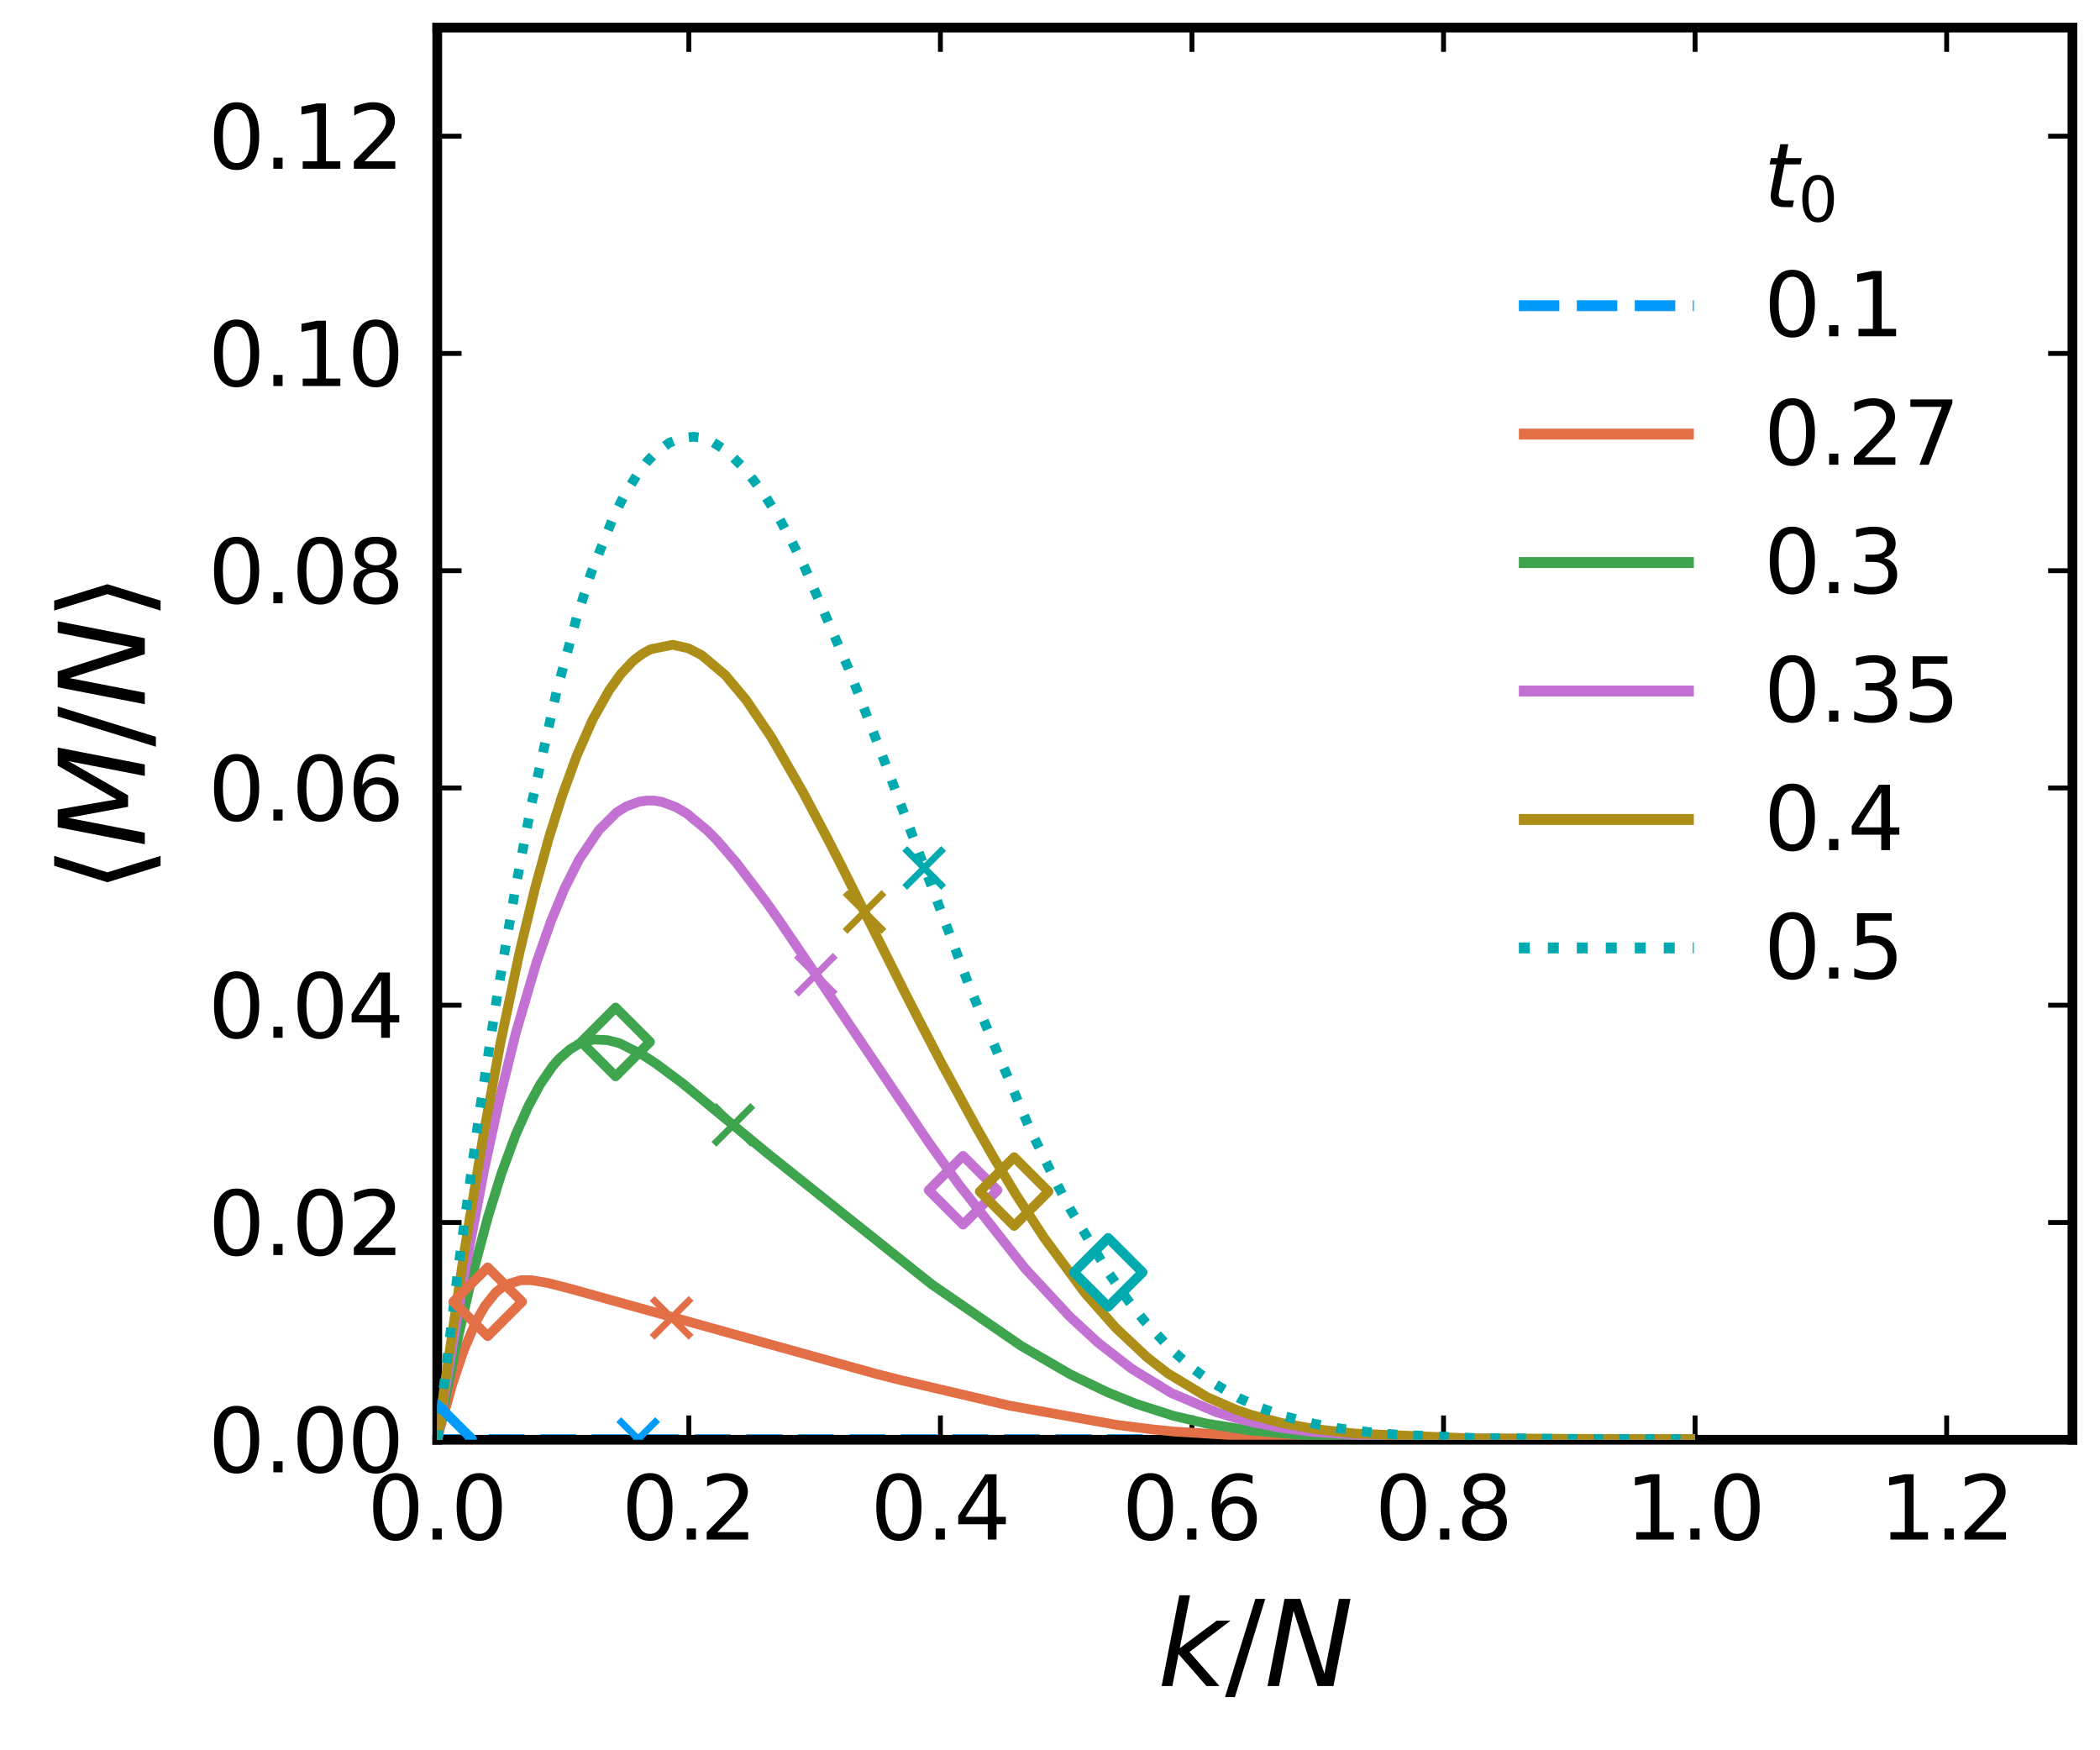 <?xml version="1.0" encoding="utf-8" standalone="no"?>
<!DOCTYPE svg PUBLIC "-//W3C//DTD SVG 1.1//EN"
  "http://www.w3.org/Graphics/SVG/1.1/DTD/svg11.dtd">
<svg xmlns:xlink="http://www.w3.org/1999/xlink" width="216pt" height="180pt" viewBox="0 0 216 180" xmlns="http://www.w3.org/2000/svg" version="1.1">
 <defs>
  <style type="text/css">*{stroke-linejoin: round; stroke-linecap: butt}</style>
 </defs>
 <g id="figure_1">
  <g id="patch_1">
   <path d="M 0 180 
L 216 180 
L 216 0 
L 0 0 
z
" style="fill: #ffffff"/>
  </g>
  <g id="axes_1">
   <g id="patch_2">
    <path d="M 44.976 148.065 
L 213.165 148.065 
L 213.165 2.835 
L 44.976 2.835 
z
" style="fill: #ffffff"/>
   </g>
   <g id="PathCollection_1">
    <defs>
     <path id="m9164ee9cb3" d="M 0 0 
C 0 0 0 0 0 0 
C 0 0 0 0 0 0 
C 0 0 0 0 0 0 
C 0 0 0 0 0 0 
C 0 0 0 0 0 0 
C 0 0 0 0 0 0 
C 0 0 0 0 0 0 
C 0 0 0 0 0 0 
z
" style="stroke: #ffffff; stroke-width: 0.7"/>
    </defs>
    <g clip-path="url(#pc8a3dd1bd7)">
     <use xlink:href="#m9164ee9cb3" x="44.976" y="148.065" style="fill: #ffffff; fill-opacity: 0; stroke: #ffffff; stroke-width: 0.7"/>
    </g>
   </g>
   <g id="matplotlib.axis_1">
    <g id="xtick_1">
     <g id="line2d_1">
      <defs>
       <path id="m37cf990daa" d="M 0 0 
L 0 -2.5 
" style="stroke: #000000; stroke-width: 0.5"/>
      </defs>
      <g>
       <use xlink:href="#m37cf990daa" x="44.976" y="148.065" style="stroke: #000000; stroke-width: 0.5"/>
      </g>
     </g>
     <g id="line2d_2">
      <defs>
       <path id="m1d68450e44" d="M 0 0 
L 0 2.5 
" style="stroke: #000000; stroke-width: 0.5"/>
      </defs>
      <g>
       <use xlink:href="#m1d68450e44" x="44.976" y="2.835" style="stroke: #000000; stroke-width: 0.5"/>
      </g>
     </g>
     <g id="text_1">
      <!-- $0.0$ -->
      <g transform="translate(37.776 158.404) scale(0.09 -0.09)">
       <defs>
        <path id="DejaVuSans-30" d="M 2034 4250 
Q 1547 4250 1301 3770 
Q 1056 3291 1056 2328 
Q 1056 1369 1301 889 
Q 1547 409 2034 409 
Q 2525 409 2770 889 
Q 3016 1369 3016 2328 
Q 3016 3291 2770 3770 
Q 2525 4250 2034 4250 
z
M 2034 4750 
Q 2819 4750 3233 4129 
Q 3647 3509 3647 2328 
Q 3647 1150 3233 529 
Q 2819 -91 2034 -91 
Q 1250 -91 836 529 
Q 422 1150 422 2328 
Q 422 3509 836 4129 
Q 1250 4750 2034 4750 
z
" transform="scale(0.016)"/>
        <path id="DejaVuSans-2e" d="M 684 794 
L 1344 794 
L 1344 0 
L 684 0 
L 684 794 
z
" transform="scale(0.016)"/>
       </defs>
       <use xlink:href="#DejaVuSans-30" transform="translate(0 0.781)"/>
       <use xlink:href="#DejaVuSans-2e" transform="translate(63.623 0.781)"/>
       <use xlink:href="#DejaVuSans-30" transform="translate(95.41 0.781)"/>
      </g>
     </g>
    </g>
    <g id="xtick_2">
     <g id="line2d_3">
      <g>
       <use xlink:href="#m37cf990daa" x="70.852" y="148.065" style="stroke: #000000; stroke-width: 0.5"/>
      </g>
     </g>
     <g id="line2d_4">
      <g>
       <use xlink:href="#m1d68450e44" x="70.852" y="2.835" style="stroke: #000000; stroke-width: 0.5"/>
      </g>
     </g>
     <g id="text_2">
      <!-- $0.2$ -->
      <g transform="translate(63.922 158.404) scale(0.09 -0.09)">
       <defs>
        <path id="DejaVuSans-32" d="M 1228 531 
L 3431 531 
L 3431 0 
L 469 0 
L 469 531 
Q 828 903 1448 1529 
Q 2069 2156 2228 2338 
Q 2531 2678 2651 2914 
Q 2772 3150 2772 3378 
Q 2772 3750 2511 3984 
Q 2250 4219 1831 4219 
Q 1534 4219 1204 4116 
Q 875 4013 500 3803 
L 500 4441 
Q 881 4594 1212 4672 
Q 1544 4750 1819 4750 
Q 2544 4750 2975 4387 
Q 3406 4025 3406 3419 
Q 3406 3131 3298 2873 
Q 3191 2616 2906 2266 
Q 2828 2175 2409 1742 
Q 1991 1309 1228 531 
z
" transform="scale(0.016)"/>
       </defs>
       <use xlink:href="#DejaVuSans-30" transform="translate(0 0.781)"/>
       <use xlink:href="#DejaVuSans-2e" transform="translate(63.623 0.781)"/>
       <use xlink:href="#DejaVuSans-32" transform="translate(89.91 0.781)"/>
      </g>
     </g>
    </g>
    <g id="xtick_3">
     <g id="line2d_5">
      <g>
       <use xlink:href="#m37cf990daa" x="96.727" y="148.065" style="stroke: #000000; stroke-width: 0.5"/>
      </g>
     </g>
     <g id="line2d_6">
      <g>
       <use xlink:href="#m1d68450e44" x="96.727" y="2.835" style="stroke: #000000; stroke-width: 0.5"/>
      </g>
     </g>
     <g id="text_3">
      <!-- $0.4$ -->
      <g transform="translate(89.527 158.404) scale(0.09 -0.09)">
       <defs>
        <path id="DejaVuSans-34" d="M 2419 4116 
L 825 1625 
L 2419 1625 
L 2419 4116 
z
M 2253 4666 
L 3047 4666 
L 3047 1625 
L 3713 1625 
L 3713 1100 
L 3047 1100 
L 3047 0 
L 2419 0 
L 2419 1100 
L 313 1100 
L 313 1709 
L 2253 4666 
z
" transform="scale(0.016)"/>
       </defs>
       <use xlink:href="#DejaVuSans-30" transform="translate(0 0.781)"/>
       <use xlink:href="#DejaVuSans-2e" transform="translate(63.623 0.781)"/>
       <use xlink:href="#DejaVuSans-34" transform="translate(95.41 0.781)"/>
      </g>
     </g>
    </g>
    <g id="xtick_4">
     <g id="line2d_7">
      <g>
       <use xlink:href="#m37cf990daa" x="122.602" y="148.065" style="stroke: #000000; stroke-width: 0.5"/>
      </g>
     </g>
     <g id="line2d_8">
      <g>
       <use xlink:href="#m1d68450e44" x="122.602" y="2.835" style="stroke: #000000; stroke-width: 0.5"/>
      </g>
     </g>
     <g id="text_4">
      <!-- $0.6$ -->
      <g transform="translate(115.402 158.404) scale(0.09 -0.09)">
       <defs>
        <path id="DejaVuSans-36" d="M 2113 2584 
Q 1688 2584 1439 2293 
Q 1191 2003 1191 1497 
Q 1191 994 1439 701 
Q 1688 409 2113 409 
Q 2538 409 2786 701 
Q 3034 994 3034 1497 
Q 3034 2003 2786 2293 
Q 2538 2584 2113 2584 
z
M 3366 4563 
L 3366 3988 
Q 3128 4100 2886 4159 
Q 2644 4219 2406 4219 
Q 1781 4219 1451 3797 
Q 1122 3375 1075 2522 
Q 1259 2794 1537 2939 
Q 1816 3084 2150 3084 
Q 2853 3084 3261 2657 
Q 3669 2231 3669 1497 
Q 3669 778 3244 343 
Q 2819 -91 2113 -91 
Q 1303 -91 875 529 
Q 447 1150 447 2328 
Q 447 3434 972 4092 
Q 1497 4750 2381 4750 
Q 2619 4750 2861 4703 
Q 3103 4656 3366 4563 
z
" transform="scale(0.016)"/>
       </defs>
       <use xlink:href="#DejaVuSans-30" transform="translate(0 0.781)"/>
       <use xlink:href="#DejaVuSans-2e" transform="translate(63.623 0.781)"/>
       <use xlink:href="#DejaVuSans-36" transform="translate(95.41 0.781)"/>
      </g>
     </g>
    </g>
    <g id="xtick_5">
     <g id="line2d_9">
      <g>
       <use xlink:href="#m37cf990daa" x="148.477" y="148.065" style="stroke: #000000; stroke-width: 0.5"/>
      </g>
     </g>
     <g id="line2d_10">
      <g>
       <use xlink:href="#m1d68450e44" x="148.477" y="2.835" style="stroke: #000000; stroke-width: 0.5"/>
      </g>
     </g>
     <g id="text_5">
      <!-- $0.8$ -->
      <g transform="translate(141.412 158.404) scale(0.09 -0.09)">
       <defs>
        <path id="DejaVuSans-38" d="M 2034 2216 
Q 1584 2216 1326 1975 
Q 1069 1734 1069 1313 
Q 1069 891 1326 650 
Q 1584 409 2034 409 
Q 2484 409 2743 651 
Q 3003 894 3003 1313 
Q 3003 1734 2745 1975 
Q 2488 2216 2034 2216 
z
M 1403 2484 
Q 997 2584 770 2862 
Q 544 3141 544 3541 
Q 544 4100 942 4425 
Q 1341 4750 2034 4750 
Q 2731 4750 3128 4425 
Q 3525 4100 3525 3541 
Q 3525 3141 3298 2862 
Q 3072 2584 2669 2484 
Q 3125 2378 3379 2068 
Q 3634 1759 3634 1313 
Q 3634 634 3220 271 
Q 2806 -91 2034 -91 
Q 1263 -91 848 271 
Q 434 634 434 1313 
Q 434 1759 690 2068 
Q 947 2378 1403 2484 
z
M 1172 3481 
Q 1172 3119 1398 2916 
Q 1625 2713 2034 2713 
Q 2441 2713 2670 2916 
Q 2900 3119 2900 3481 
Q 2900 3844 2670 4047 
Q 2441 4250 2034 4250 
Q 1625 4250 1398 4047 
Q 1172 3844 1172 3481 
z
" transform="scale(0.016)"/>
       </defs>
       <use xlink:href="#DejaVuSans-30" transform="translate(0 0.781)"/>
       <use xlink:href="#DejaVuSans-2e" transform="translate(63.623 0.781)"/>
       <use xlink:href="#DejaVuSans-38" transform="translate(92.785 0.781)"/>
      </g>
     </g>
    </g>
    <g id="xtick_6">
     <g id="line2d_11">
      <g>
       <use xlink:href="#m37cf990daa" x="174.353" y="148.065" style="stroke: #000000; stroke-width: 0.5"/>
      </g>
     </g>
     <g id="line2d_12">
      <g>
       <use xlink:href="#m1d68450e44" x="174.353" y="2.835" style="stroke: #000000; stroke-width: 0.5"/>
      </g>
     </g>
     <g id="text_6">
      <!-- $1.0$ -->
      <g transform="translate(167.153 158.404) scale(0.09 -0.09)">
       <defs>
        <path id="DejaVuSans-31" d="M 794 531 
L 1825 531 
L 1825 4091 
L 703 3866 
L 703 4441 
L 1819 4666 
L 2450 4666 
L 2450 531 
L 3481 531 
L 3481 0 
L 794 0 
L 794 531 
z
" transform="scale(0.016)"/>
       </defs>
       <use xlink:href="#DejaVuSans-31" transform="translate(0 0.781)"/>
       <use xlink:href="#DejaVuSans-2e" transform="translate(63.623 0.781)"/>
       <use xlink:href="#DejaVuSans-30" transform="translate(95.41 0.781)"/>
      </g>
     </g>
    </g>
    <g id="xtick_7">
     <g id="line2d_13">
      <g>
       <use xlink:href="#m37cf990daa" x="200.228" y="148.065" style="stroke: #000000; stroke-width: 0.5"/>
      </g>
     </g>
     <g id="line2d_14">
      <g>
       <use xlink:href="#m1d68450e44" x="200.228" y="2.835" style="stroke: #000000; stroke-width: 0.5"/>
      </g>
     </g>
     <g id="text_7">
      <!-- $1.2$ -->
      <g transform="translate(193.298 158.404) scale(0.09 -0.09)">
       <use xlink:href="#DejaVuSans-31" transform="translate(0 0.781)"/>
       <use xlink:href="#DejaVuSans-2e" transform="translate(63.623 0.781)"/>
       <use xlink:href="#DejaVuSans-32" transform="translate(89.91 0.781)"/>
      </g>
     </g>
    </g>
    <g id="text_8">
     <!-- $k/N$ -->
     <g transform="translate(119.051 173.394) scale(0.12 -0.12)">
      <defs>
       <path id="DejaVuSans-Oblique-6b" d="M 1172 4863 
L 1747 4863 
L 1197 2028 
L 3169 3500 
L 3916 3500 
L 1716 1825 
L 3322 0 
L 2625 0 
L 1131 1709 
L 800 0 
L 225 0 
L 1172 4863 
z
" transform="scale(0.016)"/>
       <path id="DejaVuSans-2f" d="M 1625 4666 
L 2156 4666 
L 531 -594 
L 0 -594 
L 1625 4666 
z
" transform="scale(0.016)"/>
       <path id="DejaVuSans-Oblique-4e" d="M 1081 4666 
L 1931 4666 
L 3219 666 
L 4000 4666 
L 4616 4666 
L 3706 0 
L 2853 0 
L 1569 4025 
L 788 0 
L 172 0 
L 1081 4666 
z
" transform="scale(0.016)"/>
      </defs>
      <use xlink:href="#DejaVuSans-Oblique-6b" transform="translate(0 0.016)"/>
      <use xlink:href="#DejaVuSans-2f" transform="translate(57.91 0.016)"/>
      <use xlink:href="#DejaVuSans-Oblique-4e" transform="translate(91.602 0.016)"/>
     </g>
    </g>
   </g>
   <g id="matplotlib.axis_2">
    <g id="ytick_1">
     <g id="line2d_15">
      <defs>
       <path id="m248666fb9f" d="M 0 0 
L 2.5 0 
" style="stroke: #000000; stroke-width: 0.5"/>
      </defs>
      <g>
       <use xlink:href="#m248666fb9f" x="44.976" y="148.065" style="stroke: #000000; stroke-width: 0.5"/>
      </g>
     </g>
     <g id="line2d_16">
      <defs>
       <path id="mcba1254a52" d="M 0 0 
L -2.5 0 
" style="stroke: #000000; stroke-width: 0.5"/>
      </defs>
      <g>
       <use xlink:href="#mcba1254a52" x="213.165" y="148.065" style="stroke: #000000; stroke-width: 0.5"/>
      </g>
     </g>
     <g id="text_9">
      <!-- $0.00$ -->
      <g transform="translate(21.406 151.485) scale(0.09 -0.09)">
       <use xlink:href="#DejaVuSans-30" transform="translate(0 0.781)"/>
       <use xlink:href="#DejaVuSans-2e" transform="translate(63.623 0.781)"/>
       <use xlink:href="#DejaVuSans-30" transform="translate(95.41 0.781)"/>
       <use xlink:href="#DejaVuSans-30" transform="translate(159.033 0.781)"/>
      </g>
     </g>
    </g>
    <g id="ytick_2">
     <g id="line2d_17">
      <g>
       <use xlink:href="#m248666fb9f" x="44.976" y="125.722" style="stroke: #000000; stroke-width: 0.5"/>
      </g>
     </g>
     <g id="line2d_18">
      <g>
       <use xlink:href="#mcba1254a52" x="213.165" y="125.722" style="stroke: #000000; stroke-width: 0.5"/>
      </g>
     </g>
     <g id="text_10">
      <!-- $0.02$ -->
      <g transform="translate(21.406 129.141) scale(0.09 -0.09)">
       <use xlink:href="#DejaVuSans-30" transform="translate(0 0.781)"/>
       <use xlink:href="#DejaVuSans-2e" transform="translate(63.623 0.781)"/>
       <use xlink:href="#DejaVuSans-30" transform="translate(95.41 0.781)"/>
       <use xlink:href="#DejaVuSans-32" transform="translate(159.033 0.781)"/>
      </g>
     </g>
    </g>
    <g id="ytick_3">
     <g id="line2d_19">
      <g>
       <use xlink:href="#m248666fb9f" x="44.976" y="103.379" style="stroke: #000000; stroke-width: 0.5"/>
      </g>
     </g>
     <g id="line2d_20">
      <g>
       <use xlink:href="#mcba1254a52" x="213.165" y="103.379" style="stroke: #000000; stroke-width: 0.5"/>
      </g>
     </g>
     <g id="text_11">
      <!-- $0.04$ -->
      <g transform="translate(21.406 106.798) scale(0.09 -0.09)">
       <use xlink:href="#DejaVuSans-30" transform="translate(0 0.781)"/>
       <use xlink:href="#DejaVuSans-2e" transform="translate(63.623 0.781)"/>
       <use xlink:href="#DejaVuSans-30" transform="translate(95.41 0.781)"/>
       <use xlink:href="#DejaVuSans-34" transform="translate(159.033 0.781)"/>
      </g>
     </g>
    </g>
    <g id="ytick_4">
     <g id="line2d_21">
      <g>
       <use xlink:href="#m248666fb9f" x="44.976" y="81.036" style="stroke: #000000; stroke-width: 0.5"/>
      </g>
     </g>
     <g id="line2d_22">
      <g>
       <use xlink:href="#mcba1254a52" x="213.165" y="81.036" style="stroke: #000000; stroke-width: 0.5"/>
      </g>
     </g>
     <g id="text_12">
      <!-- $0.06$ -->
      <g transform="translate(21.406 84.455) scale(0.09 -0.09)">
       <use xlink:href="#DejaVuSans-30" transform="translate(0 0.781)"/>
       <use xlink:href="#DejaVuSans-2e" transform="translate(63.623 0.781)"/>
       <use xlink:href="#DejaVuSans-30" transform="translate(95.41 0.781)"/>
       <use xlink:href="#DejaVuSans-36" transform="translate(159.033 0.781)"/>
      </g>
     </g>
    </g>
    <g id="ytick_5">
     <g id="line2d_23">
      <g>
       <use xlink:href="#m248666fb9f" x="44.976" y="58.693" style="stroke: #000000; stroke-width: 0.5"/>
      </g>
     </g>
     <g id="line2d_24">
      <g>
       <use xlink:href="#mcba1254a52" x="213.165" y="58.693" style="stroke: #000000; stroke-width: 0.5"/>
      </g>
     </g>
     <g id="text_13">
      <!-- $0.08$ -->
      <g transform="translate(21.406 62.112) scale(0.09 -0.09)">
       <use xlink:href="#DejaVuSans-30" transform="translate(0 0.781)"/>
       <use xlink:href="#DejaVuSans-2e" transform="translate(63.623 0.781)"/>
       <use xlink:href="#DejaVuSans-30" transform="translate(95.41 0.781)"/>
       <use xlink:href="#DejaVuSans-38" transform="translate(159.033 0.781)"/>
      </g>
     </g>
    </g>
    <g id="ytick_6">
     <g id="line2d_25">
      <g>
       <use xlink:href="#m248666fb9f" x="44.976" y="36.349" style="stroke: #000000; stroke-width: 0.5"/>
      </g>
     </g>
     <g id="line2d_26">
      <g>
       <use xlink:href="#mcba1254a52" x="213.165" y="36.349" style="stroke: #000000; stroke-width: 0.5"/>
      </g>
     </g>
     <g id="text_14">
      <!-- $0.10$ -->
      <g transform="translate(21.406 39.769) scale(0.09 -0.09)">
       <use xlink:href="#DejaVuSans-30" transform="translate(0 0.781)"/>
       <use xlink:href="#DejaVuSans-2e" transform="translate(63.623 0.781)"/>
       <use xlink:href="#DejaVuSans-31" transform="translate(95.41 0.781)"/>
       <use xlink:href="#DejaVuSans-30" transform="translate(159.033 0.781)"/>
      </g>
     </g>
    </g>
    <g id="ytick_7">
     <g id="line2d_27">
      <g>
       <use xlink:href="#m248666fb9f" x="44.976" y="14.006" style="stroke: #000000; stroke-width: 0.5"/>
      </g>
     </g>
     <g id="line2d_28">
      <g>
       <use xlink:href="#mcba1254a52" x="213.165" y="14.006" style="stroke: #000000; stroke-width: 0.5"/>
      </g>
     </g>
     <g id="text_15">
      <!-- $0.12$ -->
      <g transform="translate(21.406 17.426) scale(0.09 -0.09)">
       <use xlink:href="#DejaVuSans-30" transform="translate(0 0.781)"/>
       <use xlink:href="#DejaVuSans-2e" transform="translate(63.623 0.781)"/>
       <use xlink:href="#DejaVuSans-31" transform="translate(95.41 0.781)"/>
       <use xlink:href="#DejaVuSans-32" transform="translate(159.033 0.781)"/>
      </g>
     </g>
    </g>
    <g id="text_16">
     <!-- $\langle M/N \rangle$ -->
     <g transform="translate(14.911 91.83) rotate(-90) scale(0.12 -0.12)">
      <defs>
       <path id="DejaVuSans-27e8" d="M 572 2006 
L 1453 4856 
L 1984 4856 
L 1103 2006 
L 1984 -844 
L 1453 -844 
L 572 2006 
z
" transform="scale(0.016)"/>
       <path id="DejaVuSans-Oblique-4d" d="M 1081 4666 
L 2028 4666 
L 2572 1522 
L 4378 4666 
L 5350 4666 
L 4441 0 
L 3828 0 
L 4622 4091 
L 2791 897 
L 2175 897 
L 1581 4103 
L 788 0 
L 172 0 
L 1081 4666 
z
" transform="scale(0.016)"/>
       <path id="DejaVuSans-27e9" d="M 1925 2006 
L 1044 -844 
L 513 -844 
L 1394 2006 
L 513 4856 
L 1044 4856 
L 1925 2006 
z
" transform="scale(0.016)"/>
      </defs>
      <use xlink:href="#DejaVuSans-27e8" transform="translate(0 0.125)"/>
      <use xlink:href="#DejaVuSans-Oblique-4d" transform="translate(39.014 0.125)"/>
      <use xlink:href="#DejaVuSans-2f" transform="translate(125.293 0.125)"/>
      <use xlink:href="#DejaVuSans-Oblique-4e" transform="translate(158.984 0.125)"/>
      <use xlink:href="#DejaVuSans-27e9" transform="translate(233.789 0.125)"/>
     </g>
    </g>
   </g>
   <g id="line2d_29">
    <path d="M 44.984 148.065 
L 45.103 147.993 
L 174.353 147.997 
L 174.353 147.997 
" clip-path="url(#pc8a3dd1bd7)" style="fill: none; stroke-dasharray: 3.7,1.6; stroke-dashoffset: 0; stroke: #009afa"/>
   </g>
   <g id="patch_3">
    <path d="M 44.976 148.065 
L 44.976 2.835 
" style="fill: none; stroke: #000000; stroke-linejoin: miter; stroke-linecap: square"/>
   </g>
   <g id="patch_4">
    <path d="M 213.165 148.065 
L 213.165 2.835 
" style="fill: none; stroke: #000000; stroke-linejoin: miter; stroke-linecap: square"/>
   </g>
   <g id="patch_5">
    <path d="M 44.976 148.065 
L 213.165 148.065 
" style="fill: none; stroke: #000000; stroke-linejoin: miter; stroke-linecap: square"/>
   </g>
   <g id="patch_6">
    <path d="M 44.976 2.835 
L 213.165 2.835 
" style="fill: none; stroke: #000000; stroke-linejoin: miter; stroke-linecap: square"/>
   </g>
   <g id="line2d_30">
    <path d="M 44.984 148.065 
L 45.205 147.096 
L 46.524 142.351 
L 47.716 138.815 
L 48.988 135.856 
L 49.88 134.302 
L 51.017 132.879 
L 51.996 132.135 
L 53.568 131.655 
L 54.681 131.657 
L 56.395 131.951 
L 58.748 132.558 
L 90.16 141.304 
L 92.655 141.934 
L 103.853 144.56 
L 114.868 146.54 
L 118.611 147.007 
L 120.838 147.228 
L 129.192 147.742 
L 144.125 147.975 
L 174.353 147.997 
L 174.353 147.997 
" clip-path="url(#pc8a3dd1bd7)" style="fill: none; stroke: #e36f47"/>
   </g>
   <g id="line2d_31">
    <path d="M 44.984 148.065 
L 45.284 146.434 
L 46.856 138.676 
L 48.601 131.079 
L 50.188 125.151 
L 51.586 120.651 
L 53.039 116.701 
L 54.342 113.769 
L 55.566 111.51 
L 56.813 109.688 
L 57.492 108.902 
L 58.622 107.915 
L 59.609 107.321 
L 60.532 107.01 
L 61.196 106.907 
L 62.507 106.972 
L 63.715 107.281 
L 66.092 108.477 
L 67.545 109.433 
L 70.206 111.414 
L 79.034 118.689 
L 95.83 132.083 
L 105.029 138.409 
L 110.107 141.349 
L 113.905 143.181 
L 116.834 144.366 
L 120.688 145.602 
L 124.115 146.405 
L 128.545 147.108 
L 133.938 147.586 
L 146.494 147.945 
L 174.353 147.997 
L 174.353 147.997 
" clip-path="url(#pc8a3dd1bd7)" style="fill: none; stroke: #3ea44e"/>
   </g>
   <g id="line2d_32">
    <path d="M 44.984 148.065 
L 45.45 144.994 
L 47.859 130.489 
L 49.841 120.113 
L 51.309 113.332 
L 53.054 106.237 
L 55.187 98.957 
L 56.671 94.74 
L 58.053 91.4 
L 59.561 88.402 
L 61.606 85.361 
L 63.43 83.545 
L 64.425 82.926 
L 65.752 82.439 
L 66.542 82.329 
L 67.268 82.333 
L 68.066 82.462 
L 69.487 82.99 
L 70.632 83.652 
L 72.74 85.4 
L 73.735 86.402 
L 75.749 88.738 
L 78.71 92.631 
L 79.982 94.427 
L 83.045 98.939 
L 95.522 117.485 
L 98.625 121.818 
L 105.408 130.422 
L 110.043 135.407 
L 112.941 138.08 
L 116.384 140.752 
L 120.475 143.257 
L 125.086 145.219 
L 126.91 145.778 
L 129.074 146.322 
L 131.759 146.834 
L 134.688 147.227 
L 142.372 147.757 
L 151.121 147.948 
L 160.036 147.991 
L 174.353 147.997 
L 174.353 147.997 
" clip-path="url(#pc8a3dd1bd7)" style="fill: none; stroke: #c371d2"/>
   </g>
   <g id="line2d_33">
    <path d="M 44.984 148.065 
L 45.75 142.417 
L 47.724 128.918 
L 49.777 116.421 
L 51.467 107.287 
L 53.457 97.851 
L 55.037 91.317 
L 56.466 86.134 
L 57.816 81.855 
L 59.316 77.728 
L 60.951 74.021 
L 62.657 70.982 
L 63.873 69.295 
L 65.002 68.087 
L 65.436 67.711 
L 66.092 67.231 
L 66.889 66.78 
L 69.187 66.31 
L 70.806 66.674 
L 72.188 67.387 
L 74.596 69.421 
L 76.752 71.994 
L 79.35 75.835 
L 82.54 81.374 
L 85.201 86.406 
L 86.528 88.999 
L 89.181 94.309 
L 93.082 102.095 
L 94.519 104.895 
L 96.801 109.27 
L 100.386 115.862 
L 102.186 119.005 
L 104.484 122.822 
L 107.39 127.287 
L 111.615 133.006 
L 114.766 136.562 
L 117.979 139.579 
L 120.096 141.225 
L 124.186 143.696 
L 127.163 144.987 
L 128.64 145.492 
L 131.877 146.354 
L 135.32 146.974 
L 139.395 147.425 
L 151.097 147.92 
L 164 147.995 
L 174.353 147.997 
L 174.353 147.997 
" clip-path="url(#pc8a3dd1bd7)" style="fill: none; stroke: #ac8e18"/>
   </g>
   <g id="line2d_34">
    <path d="M 44.984 148.065 
L 47.18 130.071 
L 49.335 114.245 
L 51.167 102.217 
L 53.023 91.314 
L 54.665 82.714 
L 57.255 71.102 
L 59.324 63.485 
L 60.801 58.91 
L 63.107 53.13 
L 64.086 51.179 
L 65.444 48.946 
L 66.542 47.493 
L 67.387 46.616 
L 68.808 45.557 
L 70.048 45.051 
L 71.359 44.915 
L 72.14 45.022 
L 73.238 45.419 
L 74.699 46.351 
L 76.673 48.291 
L 78.576 50.805 
L 80.132 53.282 
L 81.442 55.691 
L 82.745 58.298 
L 87.341 68.901 
L 90.697 77.564 
L 99.739 101.528 
L 105.85 115.93 
L 108.669 121.681 
L 110.091 124.369 
L 114.094 131.005 
L 116.084 133.811 
L 117.656 135.788 
L 120.341 138.651 
L 122.607 140.67 
L 124.407 142.004 
L 127.376 143.753 
L 129.595 144.753 
L 132.193 145.658 
L 135.233 146.435 
L 137.792 146.896 
L 140.871 147.289 
L 143.738 147.54 
L 151.658 147.885 
L 162.413 147.991 
L 174.353 147.997 
L 174.353 147.997 
" clip-path="url(#pc8a3dd1bd7)" style="fill: none; stroke-dasharray: 1,1.65; stroke-dashoffset: 0; stroke: #00aaae"/>
   </g>
   <g id="PathCollection_2">
    <defs>
     <path id="m852e4381f6" d="M -2 2 
L 2 -2 
M -2 -2 
L 2 2 
" style="stroke: #009afa; stroke-width: 0.7"/>
    </defs>
    <g clip-path="url(#pc8a3dd1bd7)">
     <use xlink:href="#m852e4381f6" x="65.641" y="147.994" style="fill: #009afa; stroke: #009afa; stroke-width: 0.7"/>
    </g>
   </g>
   <g id="PathCollection_3">
    <defs>
     <path id="m3e3b8cff92" d="M -2 2 
L 2 -2 
M -2 -2 
L 2 2 
" style="stroke: #e36f47; stroke-width: 0.7"/>
    </defs>
    <g clip-path="url(#pc8a3dd1bd7)">
     <use xlink:href="#m3e3b8cff92" x="69.08" y="135.53" style="fill: #e36f47; stroke: #e36f47; stroke-width: 0.7"/>
    </g>
   </g>
   <g id="PathCollection_4">
    <defs>
     <path id="m6324197c87" d="M -2 2 
L 2 -2 
M -2 -2 
L 2 2 
" style="stroke: #3ea44e; stroke-width: 0.7"/>
    </defs>
    <g clip-path="url(#pc8a3dd1bd7)">
     <use xlink:href="#m6324197c87" x="75.434" y="115.68" style="fill: #3ea44e; stroke: #3ea44e; stroke-width: 0.7"/>
    </g>
   </g>
   <g id="PathCollection_5">
    <defs>
     <path id="m8772310ee0" d="M -2 2 
L 2 -2 
M -2 -2 
L 2 2 
" style="stroke: #c371d2; stroke-width: 0.7"/>
    </defs>
    <g clip-path="url(#pc8a3dd1bd7)">
     <use xlink:href="#m8772310ee0" x="83.914" y="100.245" style="fill: #c371d2; stroke: #c371d2; stroke-width: 0.7"/>
    </g>
   </g>
   <g id="PathCollection_6">
    <defs>
     <path id="m3e2ca07f9b" d="M -2 2 
L 2 -2 
M -2 -2 
L 2 2 
" style="stroke: #ac8e18; stroke-width: 0.7"/>
    </defs>
    <g clip-path="url(#pc8a3dd1bd7)">
     <use xlink:href="#m3e2ca07f9b" x="88.923" y="93.785" style="fill: #ac8e18; stroke: #ac8e18; stroke-width: 0.7"/>
    </g>
   </g>
   <g id="PathCollection_7">
    <defs>
     <path id="m27e119148d" d="M -2 2 
L 2 -2 
M -2 -2 
L 2 2 
" style="stroke: #00aaae; stroke-width: 0.7"/>
    </defs>
    <g clip-path="url(#pc8a3dd1bd7)">
     <use xlink:href="#m27e119148d" x="95.056" y="89.262" style="fill: #00aaae; stroke: #00aaae; stroke-width: 0.7"/>
    </g>
   </g>
   <g id="PathCollection_8">
    <defs>
     <path id="m1185f3b356" d="M -0 3.536 
L 3.536 0 
L 0 -3.536 
L -3.536 -0 
z
" style="stroke: #009afa"/>
    </defs>
    <g clip-path="url(#pc8a3dd1bd7)">
     <use xlink:href="#m1185f3b356" x="45.008" y="147.993" style="fill-opacity: 0; stroke: #009afa"/>
    </g>
   </g>
   <g id="PathCollection_9">
    <defs>
     <path id="m55e3887fab" d="M -0 3.536 
L 3.536 0 
L 0 -3.536 
L -3.536 -0 
z
" style="stroke: #e36f47"/>
    </defs>
    <g clip-path="url(#pc8a3dd1bd7)">
     <use xlink:href="#m55e3887fab" x="50.164" y="133.874" style="fill-opacity: 0; stroke: #e36f47"/>
    </g>
   </g>
   <g id="PathCollection_10">
    <defs>
     <path id="m6c3beab01f" d="M -0 3.536 
L 3.536 0 
L 0 -3.536 
L -3.536 -0 
z
" style="stroke: #3ea44e"/>
    </defs>
    <g clip-path="url(#pc8a3dd1bd7)">
     <use xlink:href="#m6c3beab01f" x="63.32" y="107.154" style="fill-opacity: 0; stroke: #3ea44e"/>
    </g>
   </g>
   <g id="PathCollection_11">
    <defs>
     <path id="m0dd2517baf" d="M -0 3.536 
L 3.536 0 
L 0 -3.536 
L -3.536 -0 
z
" style="stroke: #c371d2"/>
    </defs>
    <g clip-path="url(#pc8a3dd1bd7)">
     <use xlink:href="#m0dd2517baf" x="99.059" y="122.405" style="fill-opacity: 0; stroke: #c371d2"/>
    </g>
   </g>
   <g id="PathCollection_12">
    <defs>
     <path id="m67a1e48dc5" d="M -0 3.536 
L 3.536 0 
L 0 -3.536 
L -3.536 -0 
z
" style="stroke: #ac8e18"/>
    </defs>
    <g clip-path="url(#pc8a3dd1bd7)">
     <use xlink:href="#m67a1e48dc5" x="104.311" y="122.54" style="fill-opacity: 0; stroke: #ac8e18"/>
    </g>
   </g>
   <g id="PathCollection_13">
    <defs>
     <path id="md927c4885a" d="M -0 3.536 
L 3.536 0 
L 0 -3.536 
L -3.536 -0 
z
" style="stroke: #00aaae"/>
    </defs>
    <g clip-path="url(#pc8a3dd1bd7)">
     <use xlink:href="#md927c4885a" x="113.984" y="130.845" style="fill-opacity: 0; stroke: #00aaae"/>
    </g>
   </g>
   <g id="legend_1">
    <g id="patch_7">
     <path d="M 149.026 109.707 
L 208.665 109.707 
L 208.665 7.335 
L 149.026 7.335 
L 149.026 109.707 
z
" style="fill: none; opacity: 0"/>
    </g>
    <g id="line2d_35">
     <path d="M 156.226 18.223 
L 165.226 18.223 
L 174.226 18.223 
" style="fill: none"/>
     <defs>
      <path id="m5e735f4550" d="M 0 3.6 
C 0.955 3.6 1.87 3.221 2.546 2.546 
C 3.221 1.87 3.6 0.955 3.6 0 
C 3.6 -0.955 3.221 -1.87 2.546 -2.546 
C 1.87 -3.221 0.955 -3.6 0 -3.6 
C -0.955 -3.6 -1.87 -3.221 -2.546 -2.546 
C -3.221 -1.87 -3.6 -0.955 -3.6 0 
C -3.6 0.955 -3.221 1.87 -2.546 2.546 
C -1.87 3.221 -0.955 3.6 0 3.6 
z
" style="stroke: #ffffff; stroke-width: inf"/>
     </defs>
     <g>
      <use xlink:href="#m5e735f4550" x="165.226" y="18.223" style="fill: #ffffff; fill-opacity: 0; stroke: #ffffff; stroke-width: inf"/>
     </g>
    </g>
    <g id="text_17">
     <!-- $t_0$ -->
     <g transform="translate(181.426 21.373) scale(0.09 -0.09)">
      <defs>
       <path id="DejaVuSans-Oblique-74" d="M 2706 3500 
L 2619 3053 
L 1472 3053 
L 1100 1153 
Q 1081 1047 1072 975 
Q 1063 903 1063 863 
Q 1063 663 1183 572 
Q 1303 481 1569 481 
L 2150 481 
L 2053 0 
L 1503 0 
Q 991 0 739 200 
Q 488 400 488 806 
Q 488 878 497 964 
Q 506 1050 525 1153 
L 897 3053 
L 409 3053 
L 500 3500 
L 978 3500 
L 1172 4494 
L 1747 4494 
L 1556 3500 
L 2706 3500 
z
" transform="scale(0.016)"/>
      </defs>
      <use xlink:href="#DejaVuSans-Oblique-74" transform="translate(0 0.781)"/>
      <use xlink:href="#DejaVuSans-30" transform="translate(39.209 -15.625) scale(0.7)"/>
     </g>
    </g>
    <g id="line2d_36">
     <path d="M 156.226 31.434 
L 165.226 31.434 
L 174.226 31.434 
" style="fill: none; stroke-dasharray: 4.162,1.8; stroke-dashoffset: 0; stroke: #009afa; stroke-width: 1.125; stroke-linejoin: miter"/>
    </g>
    <g id="text_18">
     <!-- 0.1 -->
     <g transform="translate(181.426 34.584) scale(0.09 -0.09)">
      <use xlink:href="#DejaVuSans-30"/>
      <use xlink:href="#DejaVuSans-2e" x="63.623"/>
      <use xlink:href="#DejaVuSans-31" x="95.41"/>
     </g>
    </g>
    <g id="line2d_37">
     <path d="M 156.226 44.644 
L 165.226 44.644 
L 174.226 44.644 
" style="fill: none; stroke: #e36f47; stroke-width: 1.125; stroke-linejoin: miter"/>
    </g>
    <g id="text_19">
     <!-- 0.27 -->
     <g transform="translate(181.426 47.794) scale(0.09 -0.09)">
      <defs>
       <path id="DejaVuSans-37" d="M 525 4666 
L 3525 4666 
L 3525 4397 
L 1831 0 
L 1172 0 
L 2766 4134 
L 525 4134 
L 525 4666 
z
" transform="scale(0.016)"/>
      </defs>
      <use xlink:href="#DejaVuSans-30"/>
      <use xlink:href="#DejaVuSans-2e" x="63.623"/>
      <use xlink:href="#DejaVuSans-32" x="95.41"/>
      <use xlink:href="#DejaVuSans-37" x="159.033"/>
     </g>
    </g>
    <g id="line2d_38">
     <path d="M 156.226 57.854 
L 165.226 57.854 
L 174.226 57.854 
" style="fill: none; stroke: #3ea44e; stroke-width: 1.125; stroke-linejoin: miter"/>
    </g>
    <g id="text_20">
     <!-- 0.3 -->
     <g transform="translate(181.426 61.004) scale(0.09 -0.09)">
      <defs>
       <path id="DejaVuSans-33" d="M 2597 2516 
Q 3050 2419 3304 2112 
Q 3559 1806 3559 1356 
Q 3559 666 3084 287 
Q 2609 -91 1734 -91 
Q 1441 -91 1130 -33 
Q 819 25 488 141 
L 488 750 
Q 750 597 1062 519 
Q 1375 441 1716 441 
Q 2309 441 2620 675 
Q 2931 909 2931 1356 
Q 2931 1769 2642 2001 
Q 2353 2234 1838 2234 
L 1294 2234 
L 1294 2753 
L 1863 2753 
Q 2328 2753 2575 2939 
Q 2822 3125 2822 3475 
Q 2822 3834 2567 4026 
Q 2313 4219 1838 4219 
Q 1578 4219 1281 4162 
Q 984 4106 628 3988 
L 628 4550 
Q 988 4650 1302 4700 
Q 1616 4750 1894 4750 
Q 2613 4750 3031 4423 
Q 3450 4097 3450 3541 
Q 3450 3153 3228 2886 
Q 3006 2619 2597 2516 
z
" transform="scale(0.016)"/>
      </defs>
      <use xlink:href="#DejaVuSans-30"/>
      <use xlink:href="#DejaVuSans-2e" x="63.623"/>
      <use xlink:href="#DejaVuSans-33" x="95.41"/>
     </g>
    </g>
    <g id="line2d_39">
     <path d="M 156.226 71.064 
L 165.226 71.064 
L 174.226 71.064 
" style="fill: none; stroke: #c371d2; stroke-width: 1.125; stroke-linejoin: miter"/>
    </g>
    <g id="text_21">
     <!-- 0.35 -->
     <g transform="translate(181.426 74.214) scale(0.09 -0.09)">
      <defs>
       <path id="DejaVuSans-35" d="M 691 4666 
L 3169 4666 
L 3169 4134 
L 1269 4134 
L 1269 2991 
Q 1406 3038 1543 3061 
Q 1681 3084 1819 3084 
Q 2600 3084 3056 2656 
Q 3513 2228 3513 1497 
Q 3513 744 3044 326 
Q 2575 -91 1722 -91 
Q 1428 -91 1123 -41 
Q 819 9 494 109 
L 494 744 
Q 775 591 1075 516 
Q 1375 441 1709 441 
Q 2250 441 2565 725 
Q 2881 1009 2881 1497 
Q 2881 1984 2565 2268 
Q 2250 2553 1709 2553 
Q 1456 2553 1204 2497 
Q 953 2441 691 2322 
L 691 4666 
z
" transform="scale(0.016)"/>
      </defs>
      <use xlink:href="#DejaVuSans-30"/>
      <use xlink:href="#DejaVuSans-2e" x="63.623"/>
      <use xlink:href="#DejaVuSans-33" x="95.41"/>
      <use xlink:href="#DejaVuSans-35" x="159.033"/>
     </g>
    </g>
    <g id="line2d_40">
     <path d="M 156.226 84.275 
L 165.226 84.275 
L 174.226 84.275 
" style="fill: none; stroke: #ac8e18; stroke-width: 1.125; stroke-linejoin: miter"/>
    </g>
    <g id="text_22">
     <!-- 0.4 -->
     <g transform="translate(181.426 87.425) scale(0.09 -0.09)">
      <use xlink:href="#DejaVuSans-30"/>
      <use xlink:href="#DejaVuSans-2e" x="63.623"/>
      <use xlink:href="#DejaVuSans-34" x="95.41"/>
     </g>
    </g>
    <g id="line2d_41">
     <path d="M 156.226 97.485 
L 165.226 97.485 
L 174.226 97.485 
" style="fill: none; stroke-dasharray: 1.125,1.856; stroke-dashoffset: 0; stroke: #00aaae; stroke-width: 1.125; stroke-linejoin: miter"/>
    </g>
    <g id="text_23">
     <!-- 0.5 -->
     <g transform="translate(181.426 100.635) scale(0.09 -0.09)">
      <use xlink:href="#DejaVuSans-30"/>
      <use xlink:href="#DejaVuSans-2e" x="63.623"/>
      <use xlink:href="#DejaVuSans-35" x="95.41"/>
     </g>
    </g>
   </g>
  </g>
 </g>
 <defs>
  <clipPath id="pc8a3dd1bd7">
   <rect x="44.976" y="2.835" width="168.189" height="145.231"/>
  </clipPath>
 </defs>
</svg>

